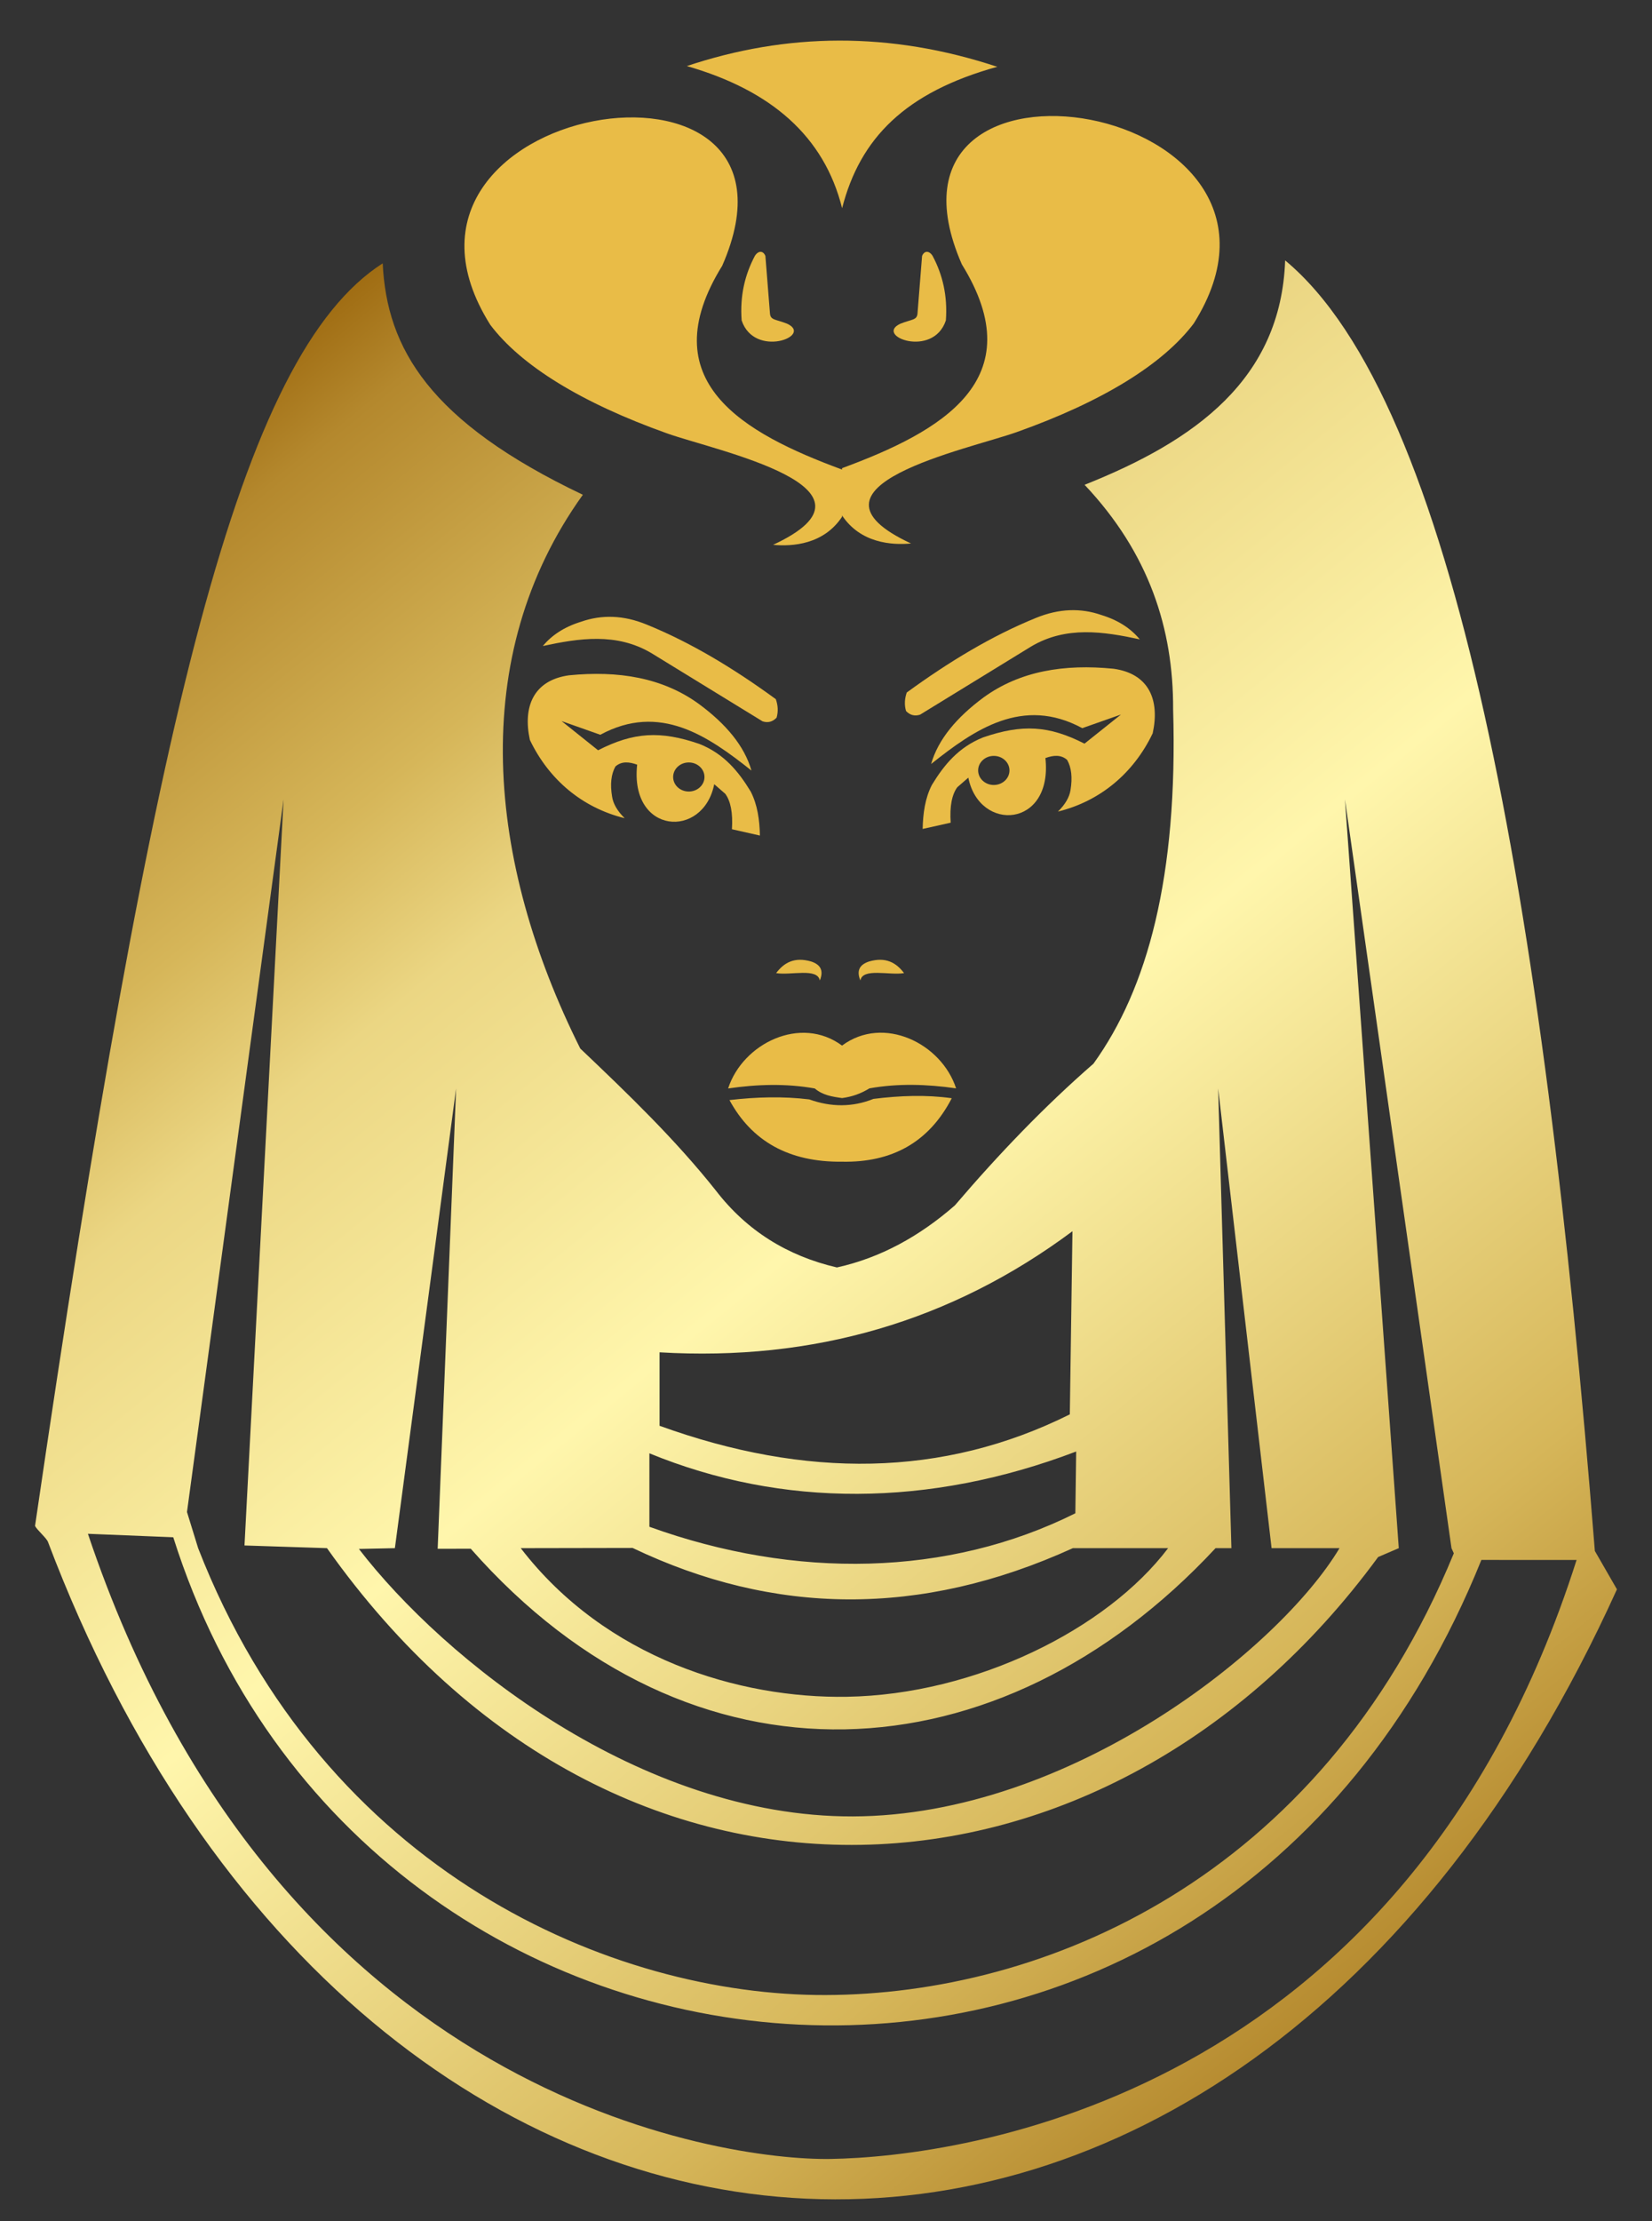 <svg width="32" height="43" viewBox="0 0 32 43" fill="none" xmlns="http://www.w3.org/2000/svg">
<rect x="0" y="0" width="32" height="43" fill="#333333" stroke="none"/>
<path fill-rule="evenodd" clip-rule="evenodd" d="M0.679 29.538C2.985 13.778 4.651 6.865 7.413 5.098C7.492 6.749 8.321 8.165 11.29 9.578C9.035 12.717 9.436 16.691 11.24 20.298C12.163 21.175 13.081 22.057 13.868 23.049C14.466 23.825 15.252 24.313 16.211 24.536C17.059 24.349 17.814 23.93 18.496 23.335C19.346 22.34 20.235 21.414 21.181 20.591C22.228 19.139 22.819 16.974 22.724 13.73C22.73 12.177 22.26 10.71 21.009 9.385C23.151 8.533 24.812 7.343 24.894 5.041C28.184 7.775 29.889 17.377 30.893 30.024L31.321 30.767C23.846 47.256 7.06 46.04 0.929 29.849C0.898 29.768 0.714 29.618 0.679 29.538ZM30.539 30.199L28.695 30.198C23.518 43.043 7.067 41.488 3.356 29.759L1.703 29.692C5.379 40.638 14.015 41.829 16.09 41.794C18.576 41.753 27.207 40.66 30.539 30.199ZM28.161 30.07L28.116 29.97L26.052 15.474L27.095 29.97L26.695 30.142C21.474 37.265 11.976 37.934 6.334 29.97L4.736 29.918L5.493 15.474L3.622 29.27L3.838 29.97C6.286 36.257 11.871 38.633 15.99 38.621C20.204 38.61 25.557 36.401 28.161 30.07ZM25.947 29.97H24.631L23.596 21.071L23.853 29.97H23.546C19.367 34.462 13.388 34.828 9.119 29.981L8.478 29.982L8.835 21.071L7.649 29.97L6.952 29.985C8.6 32.127 12.399 35.174 16.519 35.163C20.732 35.151 24.786 31.913 25.947 29.97ZM22.627 29.97L20.782 29.97C17.823 31.316 14.985 31.27 12.254 29.966L10.087 29.97C11.735 32.112 14.329 32.882 16.405 32.847C18.891 32.806 21.437 31.542 22.627 29.97ZM12.579 28.134C15.151 29.189 17.996 29.183 20.846 28.099L20.83 29.295C18.367 30.523 15.405 30.577 12.579 29.556V28.134ZM12.776 26.179C15.755 26.356 18.424 25.583 20.774 23.835L20.723 27.38C18.259 28.607 15.601 28.622 12.776 27.601V26.179Z" fill="url(#paint0_linear_41_321)"/>
<path fill-rule="evenodd" clip-rule="evenodd" d="M16.312 4.03C15.965 2.644 14.946 1.75 13.304 1.279C15.235 0.634 17.235 0.604 19.317 1.293C17.533 1.787 16.66 2.676 16.312 4.03Z" fill="#E9BC47"/>
<path fill-rule="evenodd" clip-rule="evenodd" d="M9.497 6.288C6.79 1.985 16.039 0.46 13.99 5.144C12.604 7.38 14.394 8.384 16.311 9.09V9.063C18.228 8.357 20.018 7.354 18.631 5.117C16.583 0.433 25.832 1.958 23.124 6.261C22.53 7.049 21.362 7.772 19.697 8.364C18.753 8.701 15.268 9.415 17.647 10.521C17.272 10.556 16.667 10.514 16.311 9.978V10.004C15.955 10.541 15.35 10.582 14.975 10.547C17.354 9.442 13.869 8.727 12.925 8.391C11.26 7.798 10.092 7.076 9.497 6.288Z" fill="#E9BC47"/>
<path fill-rule="evenodd" clip-rule="evenodd" d="M15.248 6.267C15.024 6.178 14.929 6.201 14.915 6.074L14.826 4.955C14.785 4.853 14.693 4.845 14.623 4.952C14.43 5.315 14.33 5.725 14.366 6.203C14.613 6.943 15.76 6.504 15.248 6.267Z" fill="#E9BC47"/>
<path fill-rule="evenodd" clip-rule="evenodd" d="M17.44 6.267C17.663 6.178 17.758 6.201 17.772 6.074L17.861 4.955C17.902 4.853 17.995 4.845 18.064 4.952C18.258 5.315 18.357 5.725 18.322 6.203C18.075 6.943 16.928 6.504 17.44 6.267Z" fill="#E9BC47"/>
<path fill-rule="evenodd" clip-rule="evenodd" d="M11.258 12.035C10.926 12.137 10.686 12.299 10.515 12.506C11.213 12.356 11.943 12.241 12.622 12.646L14.771 13.964C14.876 13.998 14.966 13.973 15.043 13.893C15.079 13.768 15.068 13.65 15.028 13.535C14.213 12.94 13.383 12.439 12.529 12.092C12.076 11.905 11.654 11.897 11.258 12.035Z" fill="#E9BC47"/>
<path fill-rule="evenodd" clip-rule="evenodd" d="M11.585 14.524L10.878 13.959L11.628 14.224C12.78 13.601 13.714 14.248 14.556 14.917C14.419 14.438 14.06 14.014 13.542 13.631C12.835 13.115 11.975 12.979 11.021 13.073C10.332 13.169 10.124 13.684 10.264 14.324C10.633 15.094 11.279 15.637 12.1 15.839C11.954 15.696 11.878 15.558 11.857 15.424C11.816 15.181 11.838 14.986 11.921 14.838C12.04 14.733 12.186 14.746 12.342 14.803C12.195 16.154 13.621 16.25 13.835 15.181L14.049 15.367C14.152 15.507 14.198 15.732 14.178 16.053L14.72 16.175C14.713 15.871 14.673 15.58 14.542 15.324C14.309 14.941 14.03 14.594 13.549 14.402C12.792 14.142 12.275 14.172 11.585 14.524ZM13.342 14.76C13.51 14.76 13.646 14.886 13.646 15.042C13.646 15.197 13.51 15.323 13.342 15.323C13.174 15.323 13.039 15.197 13.039 15.042C13.039 14.886 13.174 14.76 13.342 14.76Z" fill="#E9BC47"/>
<path fill-rule="evenodd" clip-rule="evenodd" d="M15.782 21.071C15.228 20.972 14.667 20.989 14.104 21.071C14.386 20.2 15.509 19.646 16.312 20.242V20.24C17.115 19.645 18.237 20.198 18.52 21.069C17.956 20.988 17.396 20.97 16.842 21.069C16.667 21.175 16.507 21.23 16.312 21.257C16.117 21.23 15.938 21.202 15.782 21.071Z" fill="#E9BC47"/>
<path fill-rule="evenodd" clip-rule="evenodd" d="M16.312 22.489C15.274 22.5 14.559 22.086 14.13 21.296C14.654 21.235 15.171 21.221 15.676 21.283C16.1 21.435 16.515 21.435 16.919 21.273C17.433 21.209 17.941 21.19 18.436 21.26C17.992 22.119 17.271 22.507 16.312 22.489Z" fill="#E9BC47"/>
<path fill-rule="evenodd" clip-rule="evenodd" d="M15.88 18.981C15.837 18.73 15.316 18.886 15.034 18.838C15.186 18.636 15.388 18.519 15.712 18.613C15.886 18.67 15.963 18.781 15.88 18.981Z" fill="#E9BC47"/>
<path fill-rule="evenodd" clip-rule="evenodd" d="M16.666 18.981C16.709 18.73 17.23 18.886 17.512 18.838C17.36 18.636 17.158 18.519 16.834 18.613C16.66 18.67 16.583 18.781 16.666 18.981Z" fill="#E9BC47"/>
<path fill-rule="evenodd" clip-rule="evenodd" d="M21.335 11.906C21.667 12.008 21.907 12.17 22.078 12.377C21.38 12.227 20.649 12.112 19.971 12.517L17.822 13.835C17.717 13.869 17.626 13.844 17.55 13.764C17.514 13.639 17.525 13.521 17.564 13.406C18.38 12.811 19.21 12.31 20.064 11.963C20.517 11.777 20.939 11.768 21.335 11.906Z" fill="#E9BC47"/>
<path fill-rule="evenodd" clip-rule="evenodd" d="M21.007 14.396L21.714 13.832L20.964 14.096C19.812 13.474 18.878 14.12 18.036 14.79C18.173 14.311 18.532 13.887 19.05 13.503C19.757 12.988 20.617 12.851 21.571 12.946C22.261 13.042 22.468 13.556 22.328 14.196C21.959 14.967 21.313 15.509 20.493 15.711C20.638 15.568 20.714 15.431 20.736 15.297C20.776 15.054 20.755 14.859 20.671 14.711C20.553 14.606 20.407 14.618 20.25 14.675C20.397 16.026 18.971 16.122 18.757 15.054L18.543 15.24C18.44 15.38 18.394 15.605 18.415 15.926L17.872 16.047C17.879 15.744 17.919 15.453 18.05 15.197C18.283 14.814 18.562 14.467 19.043 14.275C19.8 14.015 20.317 14.044 21.007 14.396ZM19.25 14.633C19.083 14.633 18.947 14.759 18.947 14.914C18.947 15.07 19.083 15.196 19.25 15.196C19.418 15.196 19.554 15.07 19.554 14.914C19.554 14.759 19.418 14.633 19.25 14.633Z" fill="#E9BC47"/>
<defs>
<linearGradient id="paint0_linear_41_321" x1="31.321" y1="42.576" x2="0.652" y2="5.062" gradientUnits="userSpaceOnUse">
<stop stop-color="#CA9000"/>
<stop offset="0.02" stop-color="#BB7F00"/>
<stop offset="0.039" stop-color="#AC6E00"/>
<stop offset="0.051" stop-color="#915900"/>
<stop offset="0.122" stop-color="#B3872C"/>
<stop offset="0.251" stop-color="#D6B659"/>
<stop offset="0.502" stop-color="#FFF6AC"/>
<stop offset="0.678" stop-color="#EBD683"/>
<stop offset="0.749" stop-color="#D6B659"/>
<stop offset="0.871" stop-color="#B4882D"/>
<stop offset="0.941" stop-color="#915900"/>
<stop offset="0.949" stop-color="#AC6E00"/>
<stop offset="1" stop-color="#CA9000"/>
</linearGradient>
</defs>
</svg>
